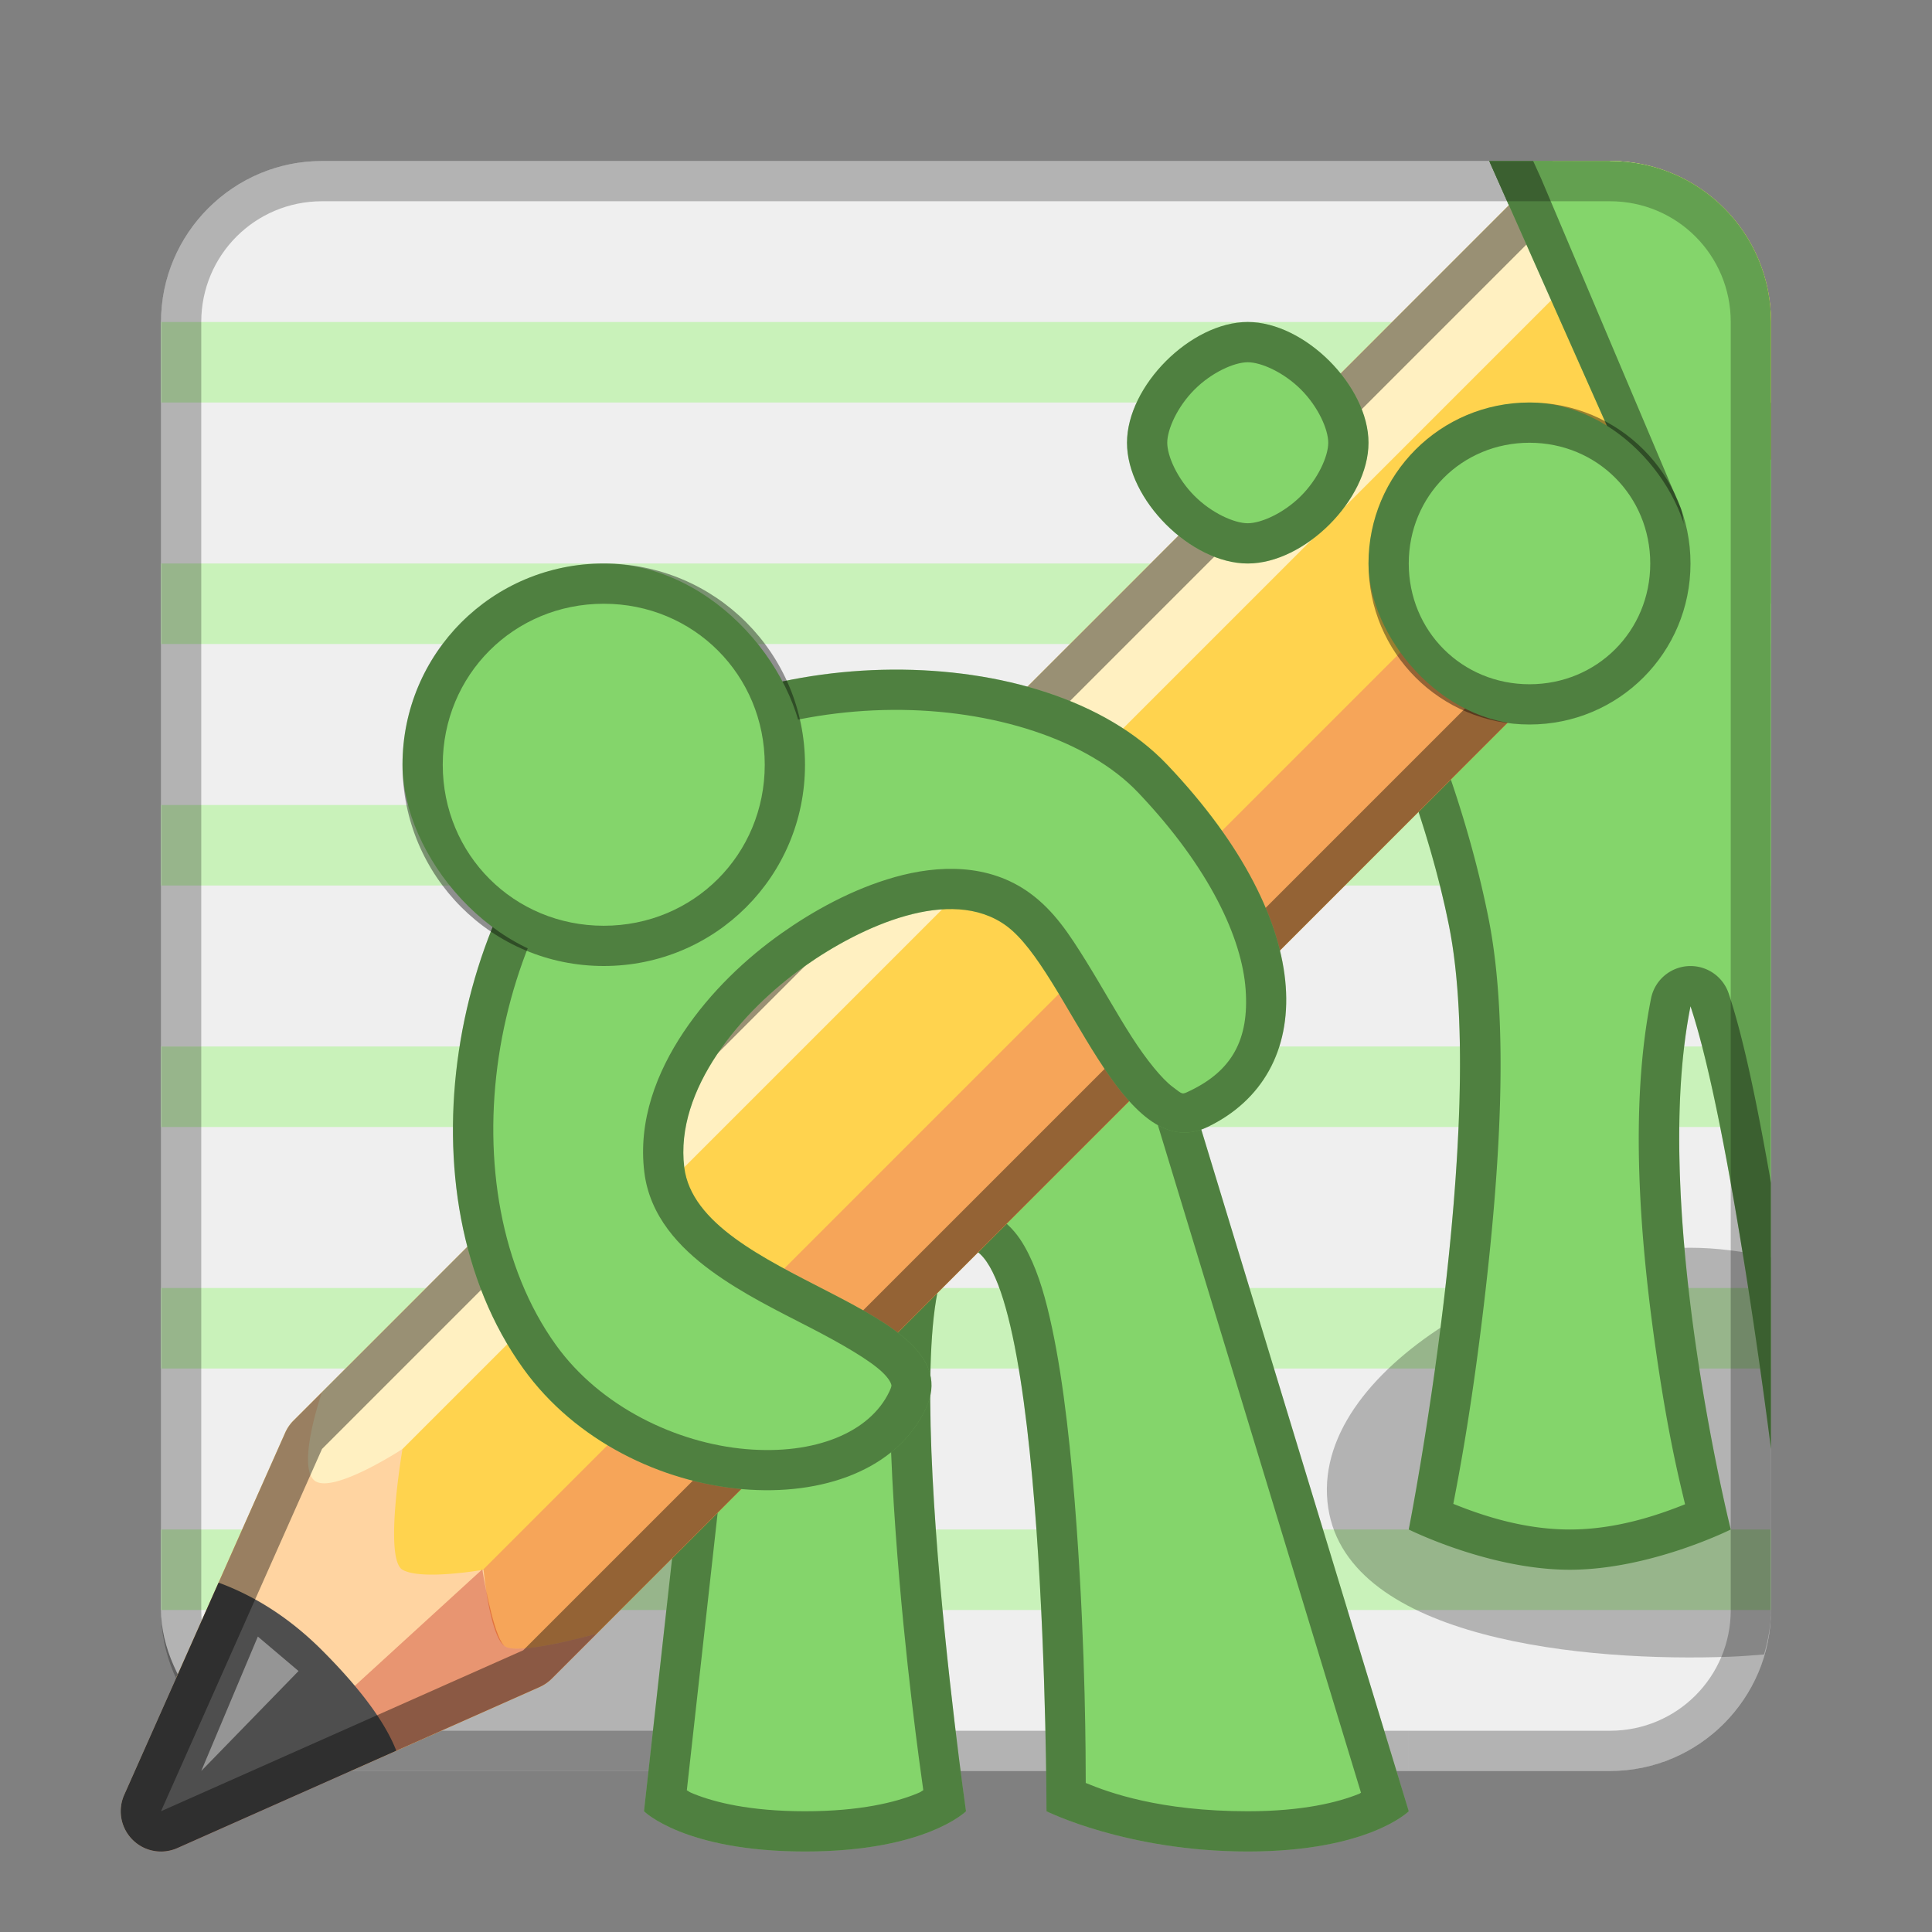 <?xml version="1.0" encoding="UTF-8" standalone="no"?>
<!-- Created with Inkscape (http://www.inkscape.org/) -->

<svg
   xmlns:dc="http://purl.org/dc/elements/1.1/"
   xmlns:cc="http://creativecommons.org/ns#"
   xmlns:rdf="http://www.w3.org/1999/02/22-rdf-syntax-ns#"
   xmlns:svg="http://www.w3.org/2000/svg"
   xmlns="http://www.w3.org/2000/svg"
   xmlns:sodipodi="http://sodipodi.sourceforge.net/DTD/sodipodi-0.dtd"
   xmlns:inkscape="http://www.inkscape.org/namespaces/inkscape"
   width="48px"
   height="48px"
   viewBox="0 0 48 48"
   version="1.1"
   id="SVGRoot"
   inkscape:version="0.92.4 (5da689c313, 2019-01-14)"
   sodipodi:docname="subethaedit.svg">
  <rect x="0" y="0" width="48" height="48" fill="#808080" stroke="none"/>
  <defs
     id="defs815" />
  <sodipodi:namedview
     id="base"
     pagecolor="#ffffff"
     bordercolor="#666666"
     borderopacity="1.0"
     inkscape:pageopacity="0.0"
     inkscape:pageshadow="2"
     inkscape:zoom="19.279538"
     inkscape:cx="47.431523"
     inkscape:cy="21.27527"
     inkscape:document-units="px"
     inkscape:current-layer="layer1"
     showgrid="true"
     inkscape:window-width="1920"
     inkscape:window-height="1017"
     inkscape:window-x="-8"
     inkscape:window-y="-8"
     inkscape:window-maximized="1"
     inkscape:grid-bbox="true"
     inkscape:snap-global="true"
     showguides="true"
     inkscape:guide-bbox="true">
    <inkscape:grid
       type="xygrid"
       id="grid1371" />
  </sodipodi:namedview>
  <g
     inkscape:label="Layer 1"
     inkscape:groupmode="layer"
     id="layer1">
    <rect
       style="opacity:1;vector-effect:none;fill:#efefef;fill-opacity:1;fill-rule:evenodd;stroke:none;stroke-width:4;stroke-linecap:round;stroke-linejoin:round;stroke-miterlimit:4;stroke-dasharray:none;stroke-dashoffset:0;stroke-opacity:1;paint-order:stroke fill markers"
       id="rect1373"
       width="40"
       height="40"
       x="4"
       y="4"
       ry="4" />
    <path
       style="opacity:1;vector-effect:none;fill:#c9f2ba;fill-opacity:1;fill-rule:evenodd;stroke:none;stroke-width:4;stroke-linecap:round;stroke-linejoin:round;stroke-miterlimit:4;stroke-dasharray:none;stroke-opacity:1;paint-order:stroke fill markers"
       d="M 4 8 L 4 10 L 44 10 L 44 8 L 4 8 z M 4 14 L 4 16 L 44 16 L 44 14 L 4 14 z M 4 20 L 4 22 L 44 22 L 44 20 L 4 20 z M 4 26 L 4 28 L 44 28 L 44 26 L 4 26 z M 4 32 L 4 34 L 44 34 L 44 32 L 4 32 z M 4 38 L 4 40 L 44 40 L 44 38 L 4 38 z "
       id="rect823-5" />
    <path
       style="opacity:0.25;fill:#000000;stroke:none;stroke-width:0.961px;stroke-linecap:butt;stroke-linejoin:miter;stroke-opacity:1"
       d="M 42 31 C 38.199 31 32.469 33.991 33 37.467 C 33.502 40.75 39.413 41.298 43 41.16 C 43.26 41.15 43.546 41.127 43.828 41.105 C 43.929 40.753 44 40.386 44 40 L 44 31.24 C 43.309 31.088 42.629 31 42 31 z "
       id="path1560" />
    <path
       style="opacity:0.25;vector-effect:none;fill:#000000;fill-opacity:1;fill-rule:evenodd;stroke:none;stroke-width:40;stroke-linecap:round;stroke-linejoin:round;stroke-miterlimit:4;stroke-dasharray:none;stroke-dashoffset:0;stroke-opacity:1;paint-order:stroke fill markers"
       d="M 4 26 L 4 40 C 4 42.216 5.784 44 8 44 L 35 44 L 35 43 L 8 43 C 6.338 43 5 41.662 5 40 L 5 26 L 4 26 z "
       id="rect1157" />
    <path
       style="fill:#84d56b;stroke:none;stroke-width:1px;stroke-linecap:butt;stroke-linejoin:miter;stroke-opacity:1;fill-opacity:1"
       d="M 37 4 L 41 13 L 39 16 L 35 11 L 32 13 C 32 13 35 18 36 23 C 36.983 27.914 35 38 35 38 C 35 38 37 39 39 39 C 41 39 43 38 43 38 C 43 38 41 30 42 25 C 43 28 44 36 44 36 L 44 8 C 44 5.784 42.216 4 40 4 L 37 4 z "
       id="path828" />
    <path
       style="opacity:0.4;vector-effect:none;fill:#000000;fill-opacity:1;fill-rule:evenodd;stroke:none;stroke-width:4;stroke-linecap:round;stroke-linejoin:round;stroke-miterlimit:4;stroke-dasharray:none;stroke-dashoffset:0;stroke-opacity:1;paint-order:stroke fill markers"
       d="M 37 4 L 41 13 L 39 16 L 35 11 L 32 13 C 32 13 35 18 36 23 C 36.983 27.914 35 38 35 38 C 35 38 37 39 39 39 C 41 39 43 38 43 38 C 43 38 41 30 42 25 C 43 28 44 36 44 36 L 44 29.389 C 43.688 27.617 43.345 25.872 42.949 24.684 A 1 1 0 0 0 41.02 24.805 C 40.474 27.531 40.752 30.838 41.135 33.516 C 41.447 35.701 41.729 36.797 41.865 37.373 C 41.207 37.636 40.169 38 39 38 C 37.812 38 36.756 37.624 36.107 37.363 C 36.221 36.765 36.538 35.178 36.861 32.461 C 37.239 29.284 37.523 25.517 36.98 22.805 C 36.07 18.251 33.931 14.427 33.301 13.334 L 34.791 12.34 L 38.219 16.625 A 1 1 0 0 0 39.832 16.555 L 41.832 13.555 A 1 1 0 0 0 41.914 12.594 L 38.289 4.436 L 39.088 4 L 37 4 z "
       id="rect1373-0" />
    <path
       style="fill:#000000;stroke:none;stroke-width:1px;stroke-linecap:butt;stroke-linejoin:miter;stroke-opacity:1;opacity:0.25"
       d="M 21,33 20,44 H 7 L 20,32 Z"
       id="path1578"
       inkscape:connector-curvature="0"
       sodipodi:nodetypes="ccccc" />
    <path
       style="fill:#84d56b;stroke:none;stroke-width:1px;stroke-linecap:butt;stroke-linejoin:miter;stroke-opacity:1"
       d="m 18,27 -2,18 c 0,0 1,1 4,1 3,0 4,-1 4,-1 0,0 -2,-14 0,-14 2,0 2,14 2,14 0,0 2,1 5,1 3,0 4,-1 4,-1 L 28,22 Z"
       id="path842"
       inkscape:connector-curvature="0"
       sodipodi:nodetypes="ccscsczccc" />
    <path
       style="color:#000000;font-style:normal;font-variant:normal;font-weight:normal;font-stretch:normal;font-size:medium;line-height:normal;font-family:sans-serif;font-variant-ligatures:normal;font-variant-position:normal;font-variant-caps:normal;font-variant-numeric:normal;font-variant-alternates:normal;font-feature-settings:normal;text-indent:0;text-align:start;text-decoration:none;text-decoration-line:none;text-decoration-style:solid;text-decoration-color:#000000;letter-spacing:normal;word-spacing:normal;text-transform:none;writing-mode:lr-tb;direction:ltr;text-orientation:mixed;dominant-baseline:auto;baseline-shift:baseline;text-anchor:start;white-space:normal;shape-padding:0;clip-rule:nonzero;display:inline;overflow:visible;visibility:visible;opacity:0.4;isolation:auto;mix-blend-mode:normal;color-interpolation:sRGB;color-interpolation-filters:linearRGB;solid-color:#000000;solid-opacity:1;vector-effect:none;fill:#000000;fill-opacity:1;fill-rule:nonzero;stroke:none;stroke-width:2;stroke-linecap:round;stroke-linejoin:round;stroke-miterlimit:4;stroke-dasharray:none;stroke-dashoffset:0;stroke-opacity:1;color-rendering:auto;image-rendering:auto;shape-rendering:auto;text-rendering:auto;enable-background:accumulate"
       d="M 28 22 L 18 27 L 16 45 C 16 45 17 46 20 46 C 23 46 24 45 24 45 C 24 45 22 31 24 31 C 26 31 26 45 26 45 C 26 45 28 46 31 46 C 34 46 35 45 35 45 L 28 22 z M 27.389 23.424 L 33.814 44.541 C 33.77 44.56 33.81 44.55 33.754 44.572 C 33.257 44.771 32.389 45 31 45 C 28.816 45 27.543 44.533 26.975 44.297 C 26.973 43.697 26.976 41.124 26.748 37.93 C 26.621 36.156 26.435 34.38 26.135 32.979 C 25.985 32.278 25.814 31.673 25.555 31.154 C 25.425 30.895 25.275 30.649 25.035 30.426 C 24.796 30.202 24.417 30 24 30 C 23.583 30 23.172 30.224 22.938 30.477 C 22.703 30.729 22.581 30.995 22.484 31.266 C 22.291 31.808 22.208 32.414 22.158 33.117 C 22.058 34.524 22.125 36.297 22.252 38.07 C 22.482 41.284 22.86 43.905 22.939 44.477 C 22.859 44.518 22.925 44.504 22.754 44.572 C 22.257 44.771 21.389 45 20 45 C 18.611 45 17.743 44.771 17.246 44.572 C 17.079 44.505 17.144 44.52 17.064 44.479 L 18.934 27.65 L 27.389 23.424 z "
       id="path842-9" />
    <path
       style="color:#000000;font-style:normal;font-variant:normal;font-weight:normal;font-stretch:normal;font-size:medium;line-height:normal;font-family:sans-serif;font-variant-ligatures:normal;font-variant-position:normal;font-variant-caps:normal;font-variant-numeric:normal;font-variant-alternates:normal;font-feature-settings:normal;text-indent:0;text-align:start;text-decoration:none;text-decoration-line:none;text-decoration-style:solid;text-decoration-color:#000000;letter-spacing:normal;word-spacing:normal;text-transform:none;writing-mode:lr-tb;direction:ltr;text-orientation:mixed;dominant-baseline:auto;baseline-shift:baseline;text-anchor:start;white-space:normal;shape-padding:0;clip-rule:nonzero;display:inline;overflow:visible;visibility:visible;opacity:1;isolation:auto;mix-blend-mode:normal;color-interpolation:sRGB;color-interpolation-filters:linearRGB;solid-color:#000000;solid-opacity:1;vector-effect:none;fill:#ffd34e;fill-opacity:1;fill-rule:nonzero;stroke:none;stroke-width:2;stroke-linecap:round;stroke-linejoin:round;stroke-miterlimit:4;stroke-dasharray:none;stroke-dashoffset:0;stroke-opacity:1;color-rendering:auto;image-rendering:auto;shape-rendering:auto;text-rendering:auto;enable-background:accumulate"
       d="M 38.586 4 L 7.293 35.293 A 1 1 0 0 0 7.086 35.594 L 4.379 41.684 C 5.013 43.051 6.388 44 8 44 L 8.713 44 L 13.406 41.914 A 1 1 0 0 0 13.707 41.707 L 44 11.414 L 44 8 C 44 5.784 42.216 4 40 4 L 38.586 4 z "
       id="path1072" />
    <path
       style="fill:#fff0c1;stroke:none;stroke-width:1px;stroke-linecap:butt;stroke-linejoin:miter;stroke-opacity:1;fill-opacity:1"
       d="M 38.586 4 L 7.293 35.293 A 1 1 0 0 0 7.086 35.594 L 6.471 36.98 L 8 38 L 41.643 4.357 C 41.141 4.132 40.587 4 40 4 L 38.586 4 z "
       id="path846" />
    <path
       style="fill:#f6a559;stroke:none;stroke-width:1px;stroke-linecap:butt;stroke-linejoin:miter;stroke-opacity:1"
       d="M 43.895 7.105 L 11 40 L 13.646 41.764 A 1 1 0 0 0 13.707 41.707 L 44 11.414 L 44 8 C 44 7.691 43.96 7.394 43.895 7.105 z "
       id="path848" />
    <path
       style="fill:#ffd4a1;stroke:none;stroke-width:1px;stroke-linecap:butt;stroke-linejoin:miter;stroke-opacity:1"
       d="M 8 34.586 L 7.293 35.293 A 1 1 0 0 0 7.086 35.594 L 3.086 44.594 A 1 1 0 0 0 4.406 45.914 L 13.406 41.914 A 1 1 0 0 0 13.707 41.707 L 14.826 40.588 C 14.543 40.666 12.905 41.111 12.553 40.908 C 12.17 40.687 12.014 39 12.014 39 C 12.014 39 10.47 39.272 10 39 C 9.53 38.728 10 36 10 36 C 10 36 8.202 37.175 7.793 36.766 C 7.384 36.356 8 34.586 8 34.586 z "
       id="path850" />
    <path
       style="fill:#b10000;fill-opacity:1;stroke:none;stroke-width:1px;stroke-linecap:butt;stroke-linejoin:miter;stroke-opacity:1;opacity:0.3"
       d="m 11.982,38.99 -7.394,6.758 c -0.346,0.279 -0.834,0.297 -1.199,0.043 0.291,0.225 0.682,0.272 1.018,0.123 l 9,-4 c 0.112,-0.05 0.214,-0.12 0.301,-0.207 l 1.119,-1.119 c -0.283,0.078 -1.922,0.523 -2.273,0.32 -0.237,-0.137 -0.491,-1.406 -0.571,-1.918 z"
       id="path850-0"
       inkscape:connector-curvature="0"
       sodipodi:nodetypes="ccccccccc" />
    <path
       style="fill:#4e4e4e;stroke:none;stroke-width:1px;stroke-linecap:butt;stroke-linejoin:miter;stroke-opacity:1"
       d="M 5.43 39.32 L 3.086 44.594 A 1 1 0 0 0 4.406 45.914 L 9.846 43.496 C 9.66 43.02 9.219 42.219 8 41 C 7.074 40.074 6.157 39.587 5.43 39.32 z "
       id="path852" />
    <path
       style="color:#000000;font-style:normal;font-variant:normal;font-weight:normal;font-stretch:normal;font-size:medium;line-height:normal;font-family:sans-serif;font-variant-ligatures:normal;font-variant-position:normal;font-variant-caps:normal;font-variant-numeric:normal;font-variant-alternates:normal;font-feature-settings:normal;text-indent:0;text-align:start;text-decoration:none;text-decoration-line:none;text-decoration-style:solid;text-decoration-color:#000000;letter-spacing:normal;word-spacing:normal;text-transform:none;writing-mode:lr-tb;direction:ltr;text-orientation:mixed;dominant-baseline:auto;baseline-shift:baseline;text-anchor:start;white-space:normal;shape-padding:0;clip-rule:nonzero;display:inline;overflow:visible;visibility:visible;opacity:0.4;isolation:auto;mix-blend-mode:normal;color-interpolation:sRGB;color-interpolation-filters:linearRGB;solid-color:#000000;solid-opacity:1;vector-effect:none;fill:#000000;fill-opacity:1;fill-rule:nonzero;stroke:none;stroke-width:40;stroke-linecap:round;stroke-linejoin:round;stroke-miterlimit:4;stroke-dasharray:none;stroke-dashoffset:0;stroke-opacity:1;color-rendering:auto;image-rendering:auto;shape-rendering:auto;text-rendering:auto;enable-background:accumulate"
       d="M 38.586 4 L 7.293 35.293 A 1 1 0 0 0 7.086 35.594 L 3.086 44.594 A 1 1 0 0 0 4.406 45.914 L 13.406 41.914 A 1 1 0 0 0 13.707 41.707 L 44 11.414 L 44 10 L 13 41 L 4 45 L 8 36 L 40 4 L 38.586 4 z "
       id="path1072-2" />
    <path
       inkscape:connector-curvature="0"
       style="fill:#84d56b;stroke:none;stroke-width:1px;stroke-linecap:butt;stroke-linejoin:miter;stroke-opacity:1"
       d="m 37,4 4,9 3,2 V 8 C 44,5.784 42.216,4 40,4 Z"
       id="path828-7"
       sodipodi:nodetypes="ccccsc" />
    <path
       style="opacity:0.25;vector-effect:none;fill:#000000;fill-opacity:1;fill-rule:evenodd;stroke:none;stroke-width:4;stroke-linecap:round;stroke-linejoin:round;stroke-miterlimit:4;stroke-dasharray:none;stroke-dashoffset:0;stroke-opacity:1;paint-order:stroke fill markers"
       d="M 8 4 C 5.784 4 4 5.784 4 8 L 4 26 L 5 26 L 5 8 C 5 6.338 6.338 5 8 5 L 40 5 C 41.662 5 43 6.338 43 8 L 43 40 C 43 41.662 41.662 43 40 43 L 35 43 L 35 44 L 40 44 C 42.216 44 44 42.216 44 40 L 44 8 C 44 5.784 42.216 4 40 4 L 8 4 z "
       id="rect826" />
    <path
       style="opacity:0.4;vector-effect:none;fill:#000000;fill-opacity:1;fill-rule:evenodd;stroke:none;stroke-width:4;stroke-linecap:round;stroke-linejoin:round;stroke-miterlimit:4;stroke-dasharray:none;stroke-dashoffset:0;stroke-opacity:1;paint-order:stroke fill markers"
       d="m 37,4 4,9 0.832,0.555 c 0,0 0.05,-0.648 -0.089,-0.961 L 38.289,4.436 38.091,4 Z"
       id="rect1373-0-3"
       inkscape:connector-curvature="0"
       sodipodi:nodetypes="ccccccc" />
    <rect
       style="opacity:1;vector-effect:none;fill:#84d56b;fill-opacity:1;fill-rule:evenodd;stroke:none;stroke-width:2;stroke-linecap:round;stroke-linejoin:round;stroke-miterlimit:4;stroke-dasharray:none;stroke-dashoffset:0;stroke-opacity:1;paint-order:stroke fill markers"
       id="rect830"
       width="8"
       height="8"
       x="34"
       y="10"
       ry="4" />
    <path
       style="fill:#84d56b;stroke:none;stroke-width:1px;stroke-linecap:butt;stroke-linejoin:miter;stroke-opacity:1;fill-opacity:1"
       d="m 28,11 c 0,-1.414 1.586,-3 3,-3 1.414,0 3,1.586 3,3 0,1.414 -1.586,3 -3,3 -1.414,0 -3,-1.586 -3,-3 z"
       id="path838"
       inkscape:connector-curvature="0"
       sodipodi:nodetypes="sssss" />
    <path
       style="fill:#84d56b;stroke:none;stroke-width:1px;stroke-linecap:butt;stroke-linejoin:miter;stroke-opacity:1"
       d="m 15,19 c -3.795,3.323 -5.136,10.635 -2,15 2.609,3.632 8.565,4.027 10,1 1.211,-2.556 -5.654,-3.193 -6,-6 -0.237,-1.929 1.411,-3.88 3,-5 1.389,-0.979 3.616,-2.009 5,-1 1.519,1.107 2.876,6.021 5,5 2.721,-1.308 2.796,-5.006 -1,-9 -3.067,-3.227 -10.489,-3.074 -14,0 z"
       id="path844"
       inkscape:connector-curvature="0"
       sodipodi:nodetypes="sssssssss" />
    <path
       style="color:#000000;font-style:normal;font-variant:normal;font-weight:normal;font-stretch:normal;font-size:medium;line-height:normal;font-family:sans-serif;font-variant-ligatures:normal;font-variant-position:normal;font-variant-caps:normal;font-variant-numeric:normal;font-variant-alternates:normal;font-feature-settings:normal;text-indent:0;text-align:start;text-decoration:none;text-decoration-line:none;text-decoration-style:solid;text-decoration-color:#000000;letter-spacing:normal;word-spacing:normal;text-transform:none;writing-mode:lr-tb;direction:ltr;text-orientation:mixed;dominant-baseline:auto;baseline-shift:baseline;text-anchor:start;white-space:normal;shape-padding:0;clip-rule:nonzero;display:inline;overflow:visible;visibility:visible;opacity:0.4;isolation:auto;mix-blend-mode:normal;color-interpolation:sRGB;color-interpolation-filters:linearRGB;solid-color:#000000;solid-opacity:1;vector-effect:none;fill:#000000;fill-opacity:1;fill-rule:nonzero;stroke:none;stroke-width:2;stroke-linecap:butt;stroke-linejoin:round;stroke-miterlimit:4;stroke-dasharray:none;stroke-dashoffset:0;stroke-opacity:1;color-rendering:auto;image-rendering:auto;shape-rendering:auto;text-rendering:auto;enable-background:accumulate"
       d="M 22.166 16.637 C 19.488 16.656 16.756 17.463 15 19 C 11.205 22.323 9.864 29.635 13 34 C 15.609 37.632 21.565 38.027 23 35 C 24.211 32.444 17.346 31.807 17 29 C 16.763 27.071 18.411 25.12 20 24 C 21.389 23.021 23.616 21.991 25 23 C 26.519 24.107 27.876 29.021 30 28 C 32.721 26.692 32.796 22.994 29 19 C 27.466 17.386 24.844 16.618 22.166 16.637 z M 22.174 17.637 C 24.656 17.619 27.025 18.374 28.275 19.689 C 30.065 21.572 30.856 23.322 30.947 24.58 C 31.039 25.838 30.598 26.604 29.566 27.1 C 29.355 27.201 29.396 27.198 29.133 27.002 C 28.87 26.806 28.487 26.338 28.115 25.758 C 27.743 25.178 27.367 24.497 26.973 23.863 C 26.578 23.23 26.197 22.634 25.59 22.191 C 24.561 21.441 23.299 21.491 22.232 21.791 C 21.166 22.091 20.189 22.642 19.424 23.182 C 18.539 23.805 17.653 24.641 16.984 25.641 C 16.316 26.64 15.85 27.839 16.008 29.123 C 16.143 30.219 16.883 30.996 17.662 31.568 C 18.441 32.14 19.331 32.573 20.125 32.982 C 20.919 33.392 21.616 33.797 21.928 34.098 C 22.083 34.248 22.129 34.35 22.139 34.385 C 22.148 34.42 22.165 34.425 22.096 34.572 C 21.615 35.587 20.251 36.153 18.527 36.002 C 16.804 35.851 14.917 34.953 13.812 33.416 C 12.438 31.503 12.004 28.842 12.391 26.258 C 12.778 23.674 13.99 21.212 15.658 19.752 C 17.157 18.44 19.692 17.654 22.174 17.637 z "
       id="path844-5" />
    <rect
       style="opacity:1;vector-effect:none;fill:#84d56b;fill-opacity:1;fill-rule:evenodd;stroke:none;stroke-width:2;stroke-linecap:round;stroke-linejoin:round;stroke-miterlimit:4;stroke-dasharray:none;stroke-dashoffset:0;stroke-opacity:1;paint-order:stroke fill markers"
       id="rect840"
       width="10"
       height="10"
       x="10"
       y="14"
       ry="5" />
    <path
       style="color:#000000;font-style:normal;font-variant:normal;font-weight:normal;font-stretch:normal;font-size:medium;line-height:normal;font-family:sans-serif;font-variant-ligatures:normal;font-variant-position:normal;font-variant-caps:normal;font-variant-numeric:normal;font-variant-alternates:normal;font-feature-settings:normal;text-indent:0;text-align:start;text-decoration:none;text-decoration-line:none;text-decoration-style:solid;text-decoration-color:#000000;letter-spacing:normal;word-spacing:normal;text-transform:none;writing-mode:lr-tb;direction:ltr;text-orientation:mixed;dominant-baseline:auto;baseline-shift:baseline;text-anchor:start;white-space:normal;shape-padding:0;clip-rule:nonzero;display:inline;overflow:visible;visibility:visible;opacity:0.4;isolation:auto;mix-blend-mode:normal;color-interpolation:sRGB;color-interpolation-filters:linearRGB;solid-color:#000000;solid-opacity:1;vector-effect:none;fill:#000000;fill-opacity:1;fill-rule:evenodd;stroke:none;stroke-width:2;stroke-linecap:round;stroke-linejoin:round;stroke-miterlimit:4;stroke-dasharray:none;stroke-dashoffset:0;stroke-opacity:1;paint-order:stroke fill markers;color-rendering:auto;image-rendering:auto;shape-rendering:auto;text-rendering:auto;enable-background:accumulate"
       d="M 38 10 C 35.784 10 34 11.784 34 14 C 34 16.216 35.784 18 38 18 C 40.216 18 42 16.216 42 14 C 42 11.784 40.216 10 38 10 z M 38 11 C 39.679 11 41 12.321 41 14 C 41 15.679 39.679 17 38 17 C 36.321 17 35 15.679 35 14 C 35 12.321 36.321 11 38 11 z "
       id="rect1025" />
    <path
       style="color:#000000;font-style:normal;font-variant:normal;font-weight:normal;font-stretch:normal;font-size:medium;line-height:normal;font-family:sans-serif;font-variant-ligatures:normal;font-variant-position:normal;font-variant-caps:normal;font-variant-numeric:normal;font-variant-alternates:normal;font-feature-settings:normal;text-indent:0;text-align:start;text-decoration:none;text-decoration-line:none;text-decoration-style:solid;text-decoration-color:#000000;letter-spacing:normal;word-spacing:normal;text-transform:none;writing-mode:lr-tb;direction:ltr;text-orientation:mixed;dominant-baseline:auto;baseline-shift:baseline;text-anchor:start;white-space:normal;shape-padding:0;clip-rule:nonzero;display:inline;overflow:visible;visibility:visible;opacity:0.4;isolation:auto;mix-blend-mode:normal;color-interpolation:sRGB;color-interpolation-filters:linearRGB;solid-color:#000000;solid-opacity:1;vector-effect:none;fill:#000000;fill-opacity:1;fill-rule:evenodd;stroke:none;stroke-width:2;stroke-linecap:round;stroke-linejoin:round;stroke-miterlimit:4;stroke-dasharray:none;stroke-dashoffset:0;stroke-opacity:1;paint-order:stroke fill markers;color-rendering:auto;image-rendering:auto;shape-rendering:auto;text-rendering:auto;enable-background:accumulate"
       d="M 15 14 C 12.23 14 10 16.23 10 19 C 10 21.77 12.23 24 15 24 C 17.77 24 20 21.77 20 19 C 20 16.23 17.77 14 15 14 z M 15 15 C 17.233 15 19 16.767 19 19 C 19 21.233 17.233 23 15 23 C 12.767 23 11 21.233 11 19 C 11 16.767 12.767 15 15 15 z "
       id="rect840-3" />
    <path
       style="fill:#ffffff;stroke:none;stroke-width:1px;stroke-linecap:butt;stroke-linejoin:miter;stroke-opacity:1;opacity:0.4"
       d="m 5,44 2.417,-2.484 -1.011,-0.856 z"
       id="path1431"
       inkscape:connector-curvature="0" />
    <path
       style="color:#000000;font-style:normal;font-variant:normal;font-weight:normal;font-stretch:normal;font-size:medium;line-height:normal;font-family:sans-serif;font-variant-ligatures:normal;font-variant-position:normal;font-variant-caps:normal;font-variant-numeric:normal;font-variant-alternates:normal;font-feature-settings:normal;text-indent:0;text-align:start;text-decoration:none;text-decoration-line:none;text-decoration-style:solid;text-decoration-color:#000000;letter-spacing:normal;word-spacing:normal;text-transform:none;writing-mode:lr-tb;direction:ltr;text-orientation:mixed;dominant-baseline:auto;baseline-shift:baseline;text-anchor:start;white-space:normal;shape-padding:0;clip-rule:nonzero;display:inline;overflow:visible;visibility:visible;opacity:0.4;isolation:auto;mix-blend-mode:normal;color-interpolation:sRGB;color-interpolation-filters:linearRGB;solid-color:#000000;solid-opacity:1;vector-effect:none;fill:#000000;fill-opacity:1;fill-rule:nonzero;stroke:none;stroke-width:2;stroke-linecap:round;stroke-linejoin:round;stroke-miterlimit:4;stroke-dasharray:none;stroke-dashoffset:0;stroke-opacity:1;color-rendering:auto;image-rendering:auto;shape-rendering:auto;text-rendering:auto;enable-background:accumulate"
       d="M 31 8 C 29.586 8 28 9.586 28 11 C 28 12.414 29.586 14 31 14 C 32.414 14 34 12.414 34 11 C 34 9.586 32.414 8 31 8 z M 31 9 C 31.333 9 31.894 9.25 32.322 9.678 C 32.75 10.106 33 10.667 33 11 C 33 11.333 32.75 11.894 32.322 12.322 C 31.894 12.75 31.333 13 31 13 C 30.667 13 30.106 12.75 29.678 12.322 C 29.25 11.894 29 11.333 29 11 C 29 10.667 29.25 10.106 29.678 9.678 C 30.106 9.25 30.667 9 31 9 z "
       id="path838-9" />
  </g>
</svg>

